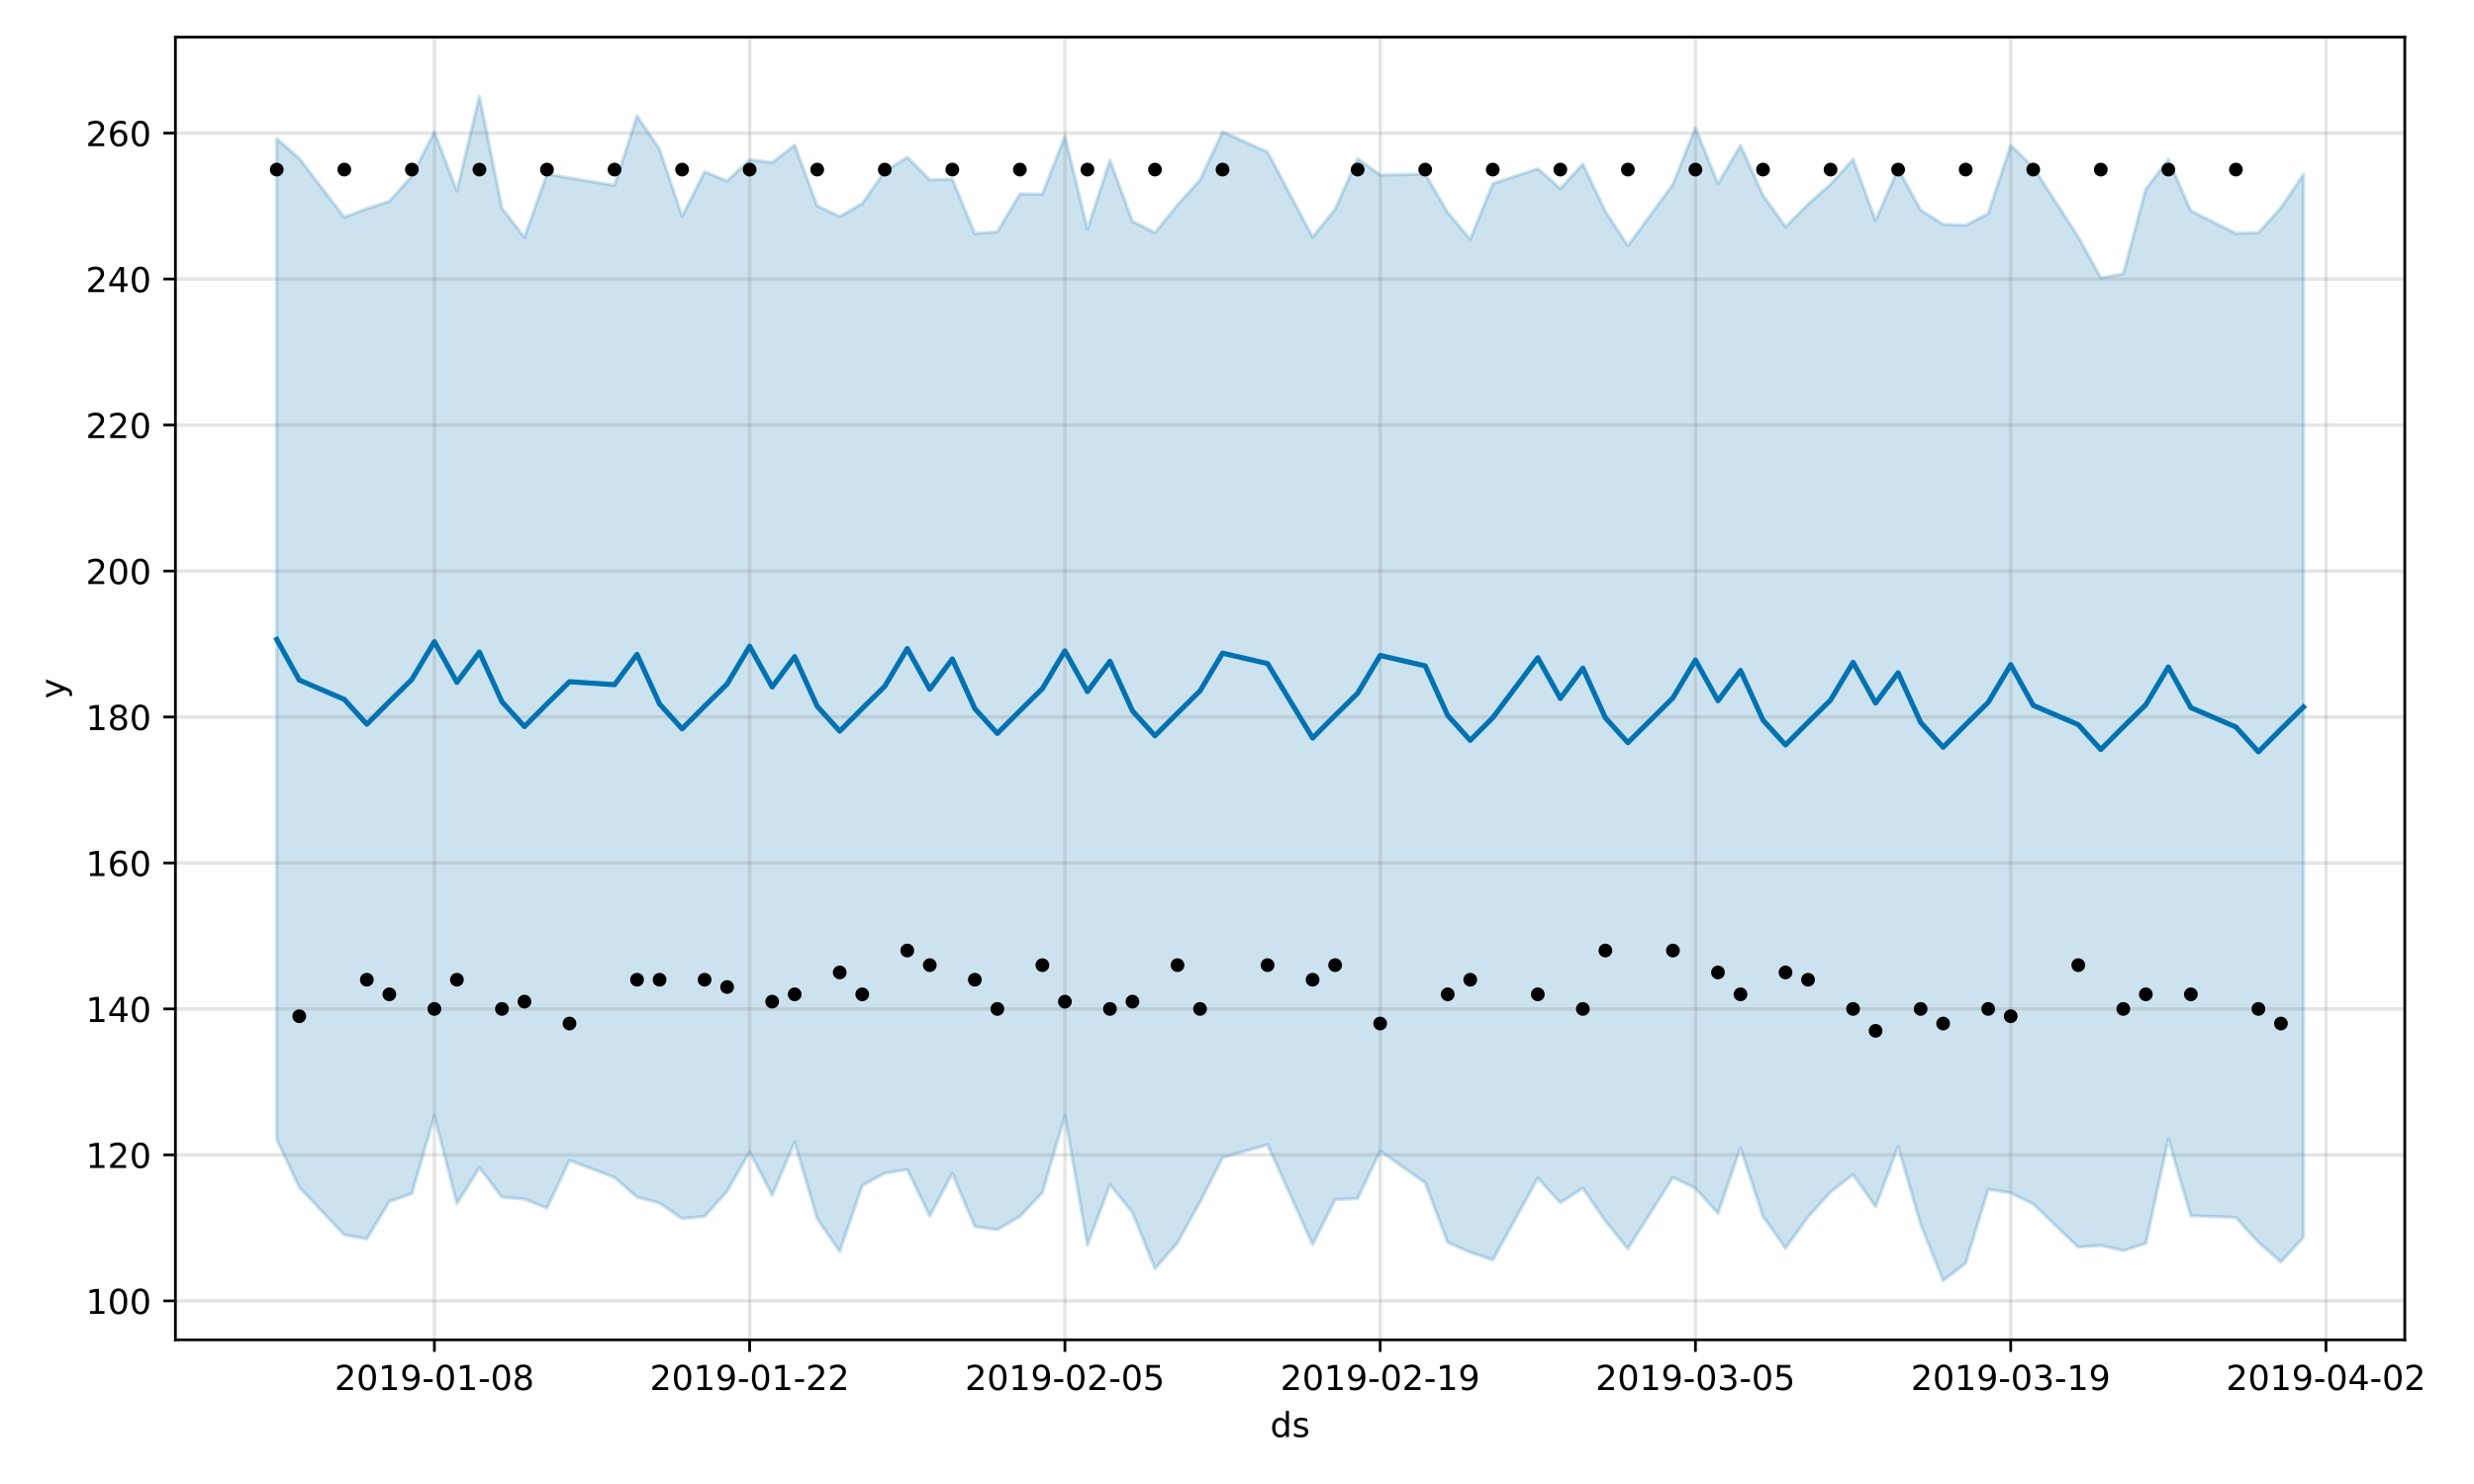 <?xml version="1.0" encoding="utf-8" standalone="no"?>
<!DOCTYPE svg PUBLIC "-//W3C//DTD SVG 1.1//EN"
  "http://www.w3.org/Graphics/SVG/1.1/DTD/svg11.dtd">
<!-- Created with matplotlib (https://matplotlib.org/) -->
<svg height="432pt" version="1.1" viewBox="0 0 720 432" width="720pt" xmlns="http://www.w3.org/2000/svg" xmlns:xlink="http://www.w3.org/1999/xlink">
 <defs>
  <style type="text/css">
*{stroke-linecap:butt;stroke-linejoin:round;}
  </style>
 </defs>
 <g id="figure_1">
  <g id="patch_1">
   <path d="M 0 432 
L 720 432 
L 720 0 
L 0 0 
z
" style="fill:#ffffff;"/>
  </g>
  <g id="axes_1">
   <g id="patch_2">
    <path d="M 51.05 390.04 
L 699.857 390.04 
L 699.857 10.8 
L 51.05 10.8 
z
" style="fill:#ffffff;"/>
   </g>
   <g id="PolyCollection_1">
    <defs>
     <path d="M 80.541 -391.604 
L 80.541 -100.313 
L 87.095 -86.362 
L 100.202 -72.493 
L 106.756 -71.381 
L 113.309 -82.217 
L 119.863 -84.52 
L 126.417 -107.214 
L 132.97 -81.649 
L 139.524 -92.088 
L 146.077 -83.52 
L 152.631 -82.914 
L 159.185 -80.309 
L 165.738 -94.218 
L 178.845 -89.233 
L 185.399 -83.5 
L 191.953 -81.789 
L 198.506 -77.283 
L 205.06 -77.9 
L 211.613 -85.185 
L 218.167 -96.727 
L 224.721 -84.095 
L 231.274 -99.553 
L 237.828 -77.267 
L 244.381 -67.694 
L 250.935 -86.873 
L 257.489 -90.461 
L 264.042 -91.534 
L 270.596 -78.035 
L 277.15 -90.414 
L 283.703 -74.929 
L 290.257 -74.033 
L 296.81 -77.867 
L 303.364 -84.863 
L 309.918 -107.246 
L 316.471 -69.577 
L 323.025 -87.109 
L 329.578 -79.041 
L 336.132 -62.666 
L 342.686 -70.251 
L 349.239 -82.09 
L 355.793 -95.007 
L 368.9 -98.789 
L 382.007 -69.705 
L 388.561 -82.778 
L 395.114 -83.108 
L 401.668 -96.937 
L 414.775 -87.651 
L 421.329 -70.3 
L 427.883 -67.461 
L 434.436 -65.23 
L 447.543 -89.034 
L 454.097 -81.862 
L 460.651 -86.091 
L 467.204 -76.563 
L 473.758 -68.482 
L 486.865 -89.254 
L 493.419 -86.085 
L 499.972 -78.787 
L 506.526 -97.88 
L 513.079 -77.884 
L 519.633 -68.642 
L 526.187 -77.724 
L 532.74 -84.997 
L 539.294 -90.042 
L 545.847 -80.707 
L 552.401 -98.252 
L 558.955 -75.637 
L 565.508 -59.198 
L 572.062 -64.288 
L 578.616 -85.76 
L 585.169 -84.761 
L 591.723 -81.503 
L 604.83 -68.921 
L 611.384 -69.453 
L 617.937 -67.937 
L 624.491 -70.043 
L 631.044 -100.442 
L 637.598 -78.106 
L 650.705 -77.573 
L 657.259 -70.365 
L 663.812 -64.629 
L 670.366 -71.769 
L 670.366 -381.214 
L 670.366 -381.214 
L 663.812 -371.506 
L 657.259 -364.239 
L 650.705 -364.059 
L 637.598 -370.643 
L 631.044 -385.594 
L 624.491 -376.929 
L 617.937 -352.271 
L 611.384 -351.067 
L 604.83 -363.044 
L 591.723 -383.319 
L 585.169 -389.679 
L 578.616 -369.821 
L 572.062 -366.431 
L 565.508 -366.688 
L 558.955 -370.878 
L 552.401 -382.875 
L 545.847 -367.816 
L 539.294 -385.604 
L 532.74 -378.344 
L 526.187 -372.564 
L 519.633 -365.977 
L 513.079 -375.159 
L 506.526 -389.651 
L 499.972 -378.511 
L 493.419 -394.793 
L 486.865 -378.328 
L 473.758 -360.464 
L 467.204 -370.469 
L 460.651 -384.226 
L 454.097 -377.105 
L 447.543 -382.889 
L 434.436 -378.533 
L 427.883 -362.371 
L 421.329 -370.117 
L 414.775 -381.305 
L 401.668 -381.03 
L 395.114 -385.805 
L 388.561 -371.1 
L 382.007 -362.971 
L 368.9 -387.722 
L 355.793 -393.644 
L 349.239 -379.59 
L 342.686 -372.375 
L 336.132 -364.238 
L 329.578 -367.566 
L 323.025 -385.363 
L 316.471 -365.235 
L 309.918 -392.349 
L 303.364 -375.463 
L 296.81 -375.536 
L 290.257 -364.516 
L 283.703 -364.023 
L 277.15 -379.797 
L 270.596 -379.671 
L 264.042 -386.223 
L 257.489 -382.092 
L 250.935 -372.739 
L 244.381 -368.975 
L 237.828 -372.06 
L 231.274 -389.74 
L 224.721 -384.671 
L 218.167 -385.526 
L 211.613 -379.289 
L 205.06 -381.994 
L 198.506 -369.029 
L 191.953 -388.558 
L 185.399 -398.234 
L 178.845 -378.027 
L 165.738 -380.194 
L 159.185 -381.345 
L 152.631 -362.895 
L 146.077 -371.361 
L 139.524 -403.962 
L 132.97 -376.357 
L 126.417 -393.615 
L 119.863 -380.761 
L 113.309 -373.369 
L 106.756 -371.265 
L 100.202 -368.757 
L 87.095 -385.864 
L 80.541 -391.604 
z
" id="m5d97f430c2" style="stroke:#0072b2;stroke-opacity:0.2;"/>
    </defs>
    <g clip-path="url(#pd8f56bfd86)">
     <use style="fill:#0072b2;fill-opacity:0.2;stroke:#0072b2;stroke-opacity:0.2;" x="0" xlink:href="#m5d97f430c2" y="432"/>
    </g>
   </g>
   <g id="matplotlib.axis_1">
    <g id="xtick_1">
     <g id="line2d_1">
      <path clip-path="url(#pd8f56bfd86)" d="M 126.417 390.04 
L 126.417 10.8 
" style="fill:none;stroke:#808080;stroke-linecap:square;stroke-opacity:0.2;"/>
     </g>
     <g id="line2d_2">
      <defs>
       <path d="M 0 0 
L 0 3.5 
" id="mf1b45f7d0b" style="stroke:#000000;stroke-width:0.8;"/>
      </defs>
      <g>
       <use style="stroke:#000000;stroke-width:0.8;" x="126.417" xlink:href="#mf1b45f7d0b" y="390.04"/>
      </g>
     </g>
     <g id="text_1">
      <!-- 2019-01-08 -->
      <defs>
       <path d="M 19.188 8.297 
L 53.609 8.297 
L 53.609 0 
L 7.328 0 
L 7.328 8.297 
Q 12.938 14.109 22.625 23.891 
Q 32.328 33.688 34.812 36.531 
Q 39.547 41.844 41.422 45.531 
Q 43.312 49.219 43.312 52.781 
Q 43.312 58.594 39.234 62.25 
Q 35.156 65.922 28.609 65.922 
Q 23.969 65.922 18.812 64.312 
Q 13.672 62.703 7.812 59.422 
L 7.812 69.391 
Q 13.766 71.781 18.938 73 
Q 24.125 74.219 28.422 74.219 
Q 39.75 74.219 46.484 68.547 
Q 53.219 62.891 53.219 53.422 
Q 53.219 48.922 51.531 44.891 
Q 49.859 40.875 45.406 35.406 
Q 44.188 33.984 37.641 27.219 
Q 31.109 20.453 19.188 8.297 
z
" id="DejaVuSans-50"/>
       <path d="M 31.781 66.406 
Q 24.172 66.406 20.328 58.906 
Q 16.5 51.422 16.5 36.375 
Q 16.5 21.391 20.328 13.891 
Q 24.172 6.391 31.781 6.391 
Q 39.453 6.391 43.281 13.891 
Q 47.125 21.391 47.125 36.375 
Q 47.125 51.422 43.281 58.906 
Q 39.453 66.406 31.781 66.406 
z
M 31.781 74.219 
Q 44.047 74.219 50.516 64.516 
Q 56.984 54.828 56.984 36.375 
Q 56.984 17.969 50.516 8.266 
Q 44.047 -1.422 31.781 -1.422 
Q 19.531 -1.422 13.062 8.266 
Q 6.594 17.969 6.594 36.375 
Q 6.594 54.828 13.062 64.516 
Q 19.531 74.219 31.781 74.219 
z
" id="DejaVuSans-48"/>
       <path d="M 12.406 8.297 
L 28.516 8.297 
L 28.516 63.922 
L 10.984 60.406 
L 10.984 69.391 
L 28.422 72.906 
L 38.281 72.906 
L 38.281 8.297 
L 54.391 8.297 
L 54.391 0 
L 12.406 0 
z
" id="DejaVuSans-49"/>
       <path d="M 10.984 1.516 
L 10.984 10.5 
Q 14.703 8.734 18.5 7.812 
Q 22.312 6.891 25.984 6.891 
Q 35.75 6.891 40.891 13.453 
Q 46.047 20.016 46.781 33.406 
Q 43.953 29.203 39.594 26.953 
Q 35.25 24.703 29.984 24.703 
Q 19.047 24.703 12.672 31.312 
Q 6.297 37.938 6.297 49.422 
Q 6.297 60.641 12.938 67.422 
Q 19.578 74.219 30.609 74.219 
Q 43.266 74.219 49.922 64.516 
Q 56.594 54.828 56.594 36.375 
Q 56.594 19.141 48.406 8.859 
Q 40.234 -1.422 26.422 -1.422 
Q 22.703 -1.422 18.891 -0.688 
Q 15.094 0.047 10.984 1.516 
z
M 30.609 32.422 
Q 37.25 32.422 41.125 36.953 
Q 45.016 41.5 45.016 49.422 
Q 45.016 57.281 41.125 61.844 
Q 37.25 66.406 30.609 66.406 
Q 23.969 66.406 20.094 61.844 
Q 16.219 57.281 16.219 49.422 
Q 16.219 41.5 20.094 36.953 
Q 23.969 32.422 30.609 32.422 
z
" id="DejaVuSans-57"/>
       <path d="M 4.891 31.391 
L 31.203 31.391 
L 31.203 23.391 
L 4.891 23.391 
z
" id="DejaVuSans-45"/>
       <path d="M 31.781 34.625 
Q 24.75 34.625 20.719 30.859 
Q 16.703 27.094 16.703 20.516 
Q 16.703 13.922 20.719 10.156 
Q 24.75 6.391 31.781 6.391 
Q 38.812 6.391 42.859 10.172 
Q 46.922 13.969 46.922 20.516 
Q 46.922 27.094 42.891 30.859 
Q 38.875 34.625 31.781 34.625 
z
M 21.922 38.812 
Q 15.578 40.375 12.031 44.719 
Q 8.5 49.078 8.5 55.328 
Q 8.5 64.062 14.719 69.141 
Q 20.953 74.219 31.781 74.219 
Q 42.672 74.219 48.875 69.141 
Q 55.078 64.062 55.078 55.328 
Q 55.078 49.078 51.531 44.719 
Q 48 40.375 41.703 38.812 
Q 48.828 37.156 52.797 32.312 
Q 56.781 27.484 56.781 20.516 
Q 56.781 9.906 50.312 4.234 
Q 43.844 -1.422 31.781 -1.422 
Q 19.734 -1.422 13.25 4.234 
Q 6.781 9.906 6.781 20.516 
Q 6.781 27.484 10.781 32.312 
Q 14.797 37.156 21.922 38.812 
z
M 18.312 54.391 
Q 18.312 48.734 21.844 45.562 
Q 25.391 42.391 31.781 42.391 
Q 38.141 42.391 41.719 45.562 
Q 45.312 48.734 45.312 54.391 
Q 45.312 60.062 41.719 63.234 
Q 38.141 66.406 31.781 66.406 
Q 25.391 66.406 21.844 63.234 
Q 18.312 60.062 18.312 54.391 
z
" id="DejaVuSans-56"/>
      </defs>
      <g transform="translate(97.359 404.638)scale(0.1 -0.1)">
       <use xlink:href="#DejaVuSans-50"/>
       <use x="63.623" xlink:href="#DejaVuSans-48"/>
       <use x="127.246" xlink:href="#DejaVuSans-49"/>
       <use x="190.869" xlink:href="#DejaVuSans-57"/>
       <use x="254.492" xlink:href="#DejaVuSans-45"/>
       <use x="290.576" xlink:href="#DejaVuSans-48"/>
       <use x="354.199" xlink:href="#DejaVuSans-49"/>
       <use x="417.822" xlink:href="#DejaVuSans-45"/>
       <use x="453.906" xlink:href="#DejaVuSans-48"/>
       <use x="517.529" xlink:href="#DejaVuSans-56"/>
      </g>
     </g>
    </g>
    <g id="xtick_2">
     <g id="line2d_3">
      <path clip-path="url(#pd8f56bfd86)" d="M 218.167 390.04 
L 218.167 10.8 
" style="fill:none;stroke:#808080;stroke-linecap:square;stroke-opacity:0.2;"/>
     </g>
     <g id="line2d_4">
      <g>
       <use style="stroke:#000000;stroke-width:0.8;" x="218.167" xlink:href="#mf1b45f7d0b" y="390.04"/>
      </g>
     </g>
     <g id="text_2">
      <!-- 2019-01-22 -->
      <g transform="translate(189.109 404.638)scale(0.1 -0.1)">
       <use xlink:href="#DejaVuSans-50"/>
       <use x="63.623" xlink:href="#DejaVuSans-48"/>
       <use x="127.246" xlink:href="#DejaVuSans-49"/>
       <use x="190.869" xlink:href="#DejaVuSans-57"/>
       <use x="254.492" xlink:href="#DejaVuSans-45"/>
       <use x="290.576" xlink:href="#DejaVuSans-48"/>
       <use x="354.199" xlink:href="#DejaVuSans-49"/>
       <use x="417.822" xlink:href="#DejaVuSans-45"/>
       <use x="453.906" xlink:href="#DejaVuSans-50"/>
       <use x="517.529" xlink:href="#DejaVuSans-50"/>
      </g>
     </g>
    </g>
    <g id="xtick_3">
     <g id="line2d_5">
      <path clip-path="url(#pd8f56bfd86)" d="M 309.918 390.04 
L 309.918 10.8 
" style="fill:none;stroke:#808080;stroke-linecap:square;stroke-opacity:0.2;"/>
     </g>
     <g id="line2d_6">
      <g>
       <use style="stroke:#000000;stroke-width:0.8;" x="309.918" xlink:href="#mf1b45f7d0b" y="390.04"/>
      </g>
     </g>
     <g id="text_3">
      <!-- 2019-02-05 -->
      <defs>
       <path d="M 10.797 72.906 
L 49.516 72.906 
L 49.516 64.594 
L 19.828 64.594 
L 19.828 46.734 
Q 21.969 47.469 24.109 47.828 
Q 26.266 48.188 28.422 48.188 
Q 40.625 48.188 47.75 41.5 
Q 54.891 34.812 54.891 23.391 
Q 54.891 11.625 47.562 5.094 
Q 40.234 -1.422 26.906 -1.422 
Q 22.312 -1.422 17.547 -0.641 
Q 12.797 0.141 7.719 1.703 
L 7.719 11.625 
Q 12.109 9.234 16.797 8.062 
Q 21.484 6.891 26.703 6.891 
Q 35.156 6.891 40.078 11.328 
Q 45.016 15.766 45.016 23.391 
Q 45.016 31 40.078 35.438 
Q 35.156 39.891 26.703 39.891 
Q 22.75 39.891 18.812 39.016 
Q 14.891 38.141 10.797 36.281 
z
" id="DejaVuSans-53"/>
      </defs>
      <g transform="translate(280.86 404.638)scale(0.1 -0.1)">
       <use xlink:href="#DejaVuSans-50"/>
       <use x="63.623" xlink:href="#DejaVuSans-48"/>
       <use x="127.246" xlink:href="#DejaVuSans-49"/>
       <use x="190.869" xlink:href="#DejaVuSans-57"/>
       <use x="254.492" xlink:href="#DejaVuSans-45"/>
       <use x="290.576" xlink:href="#DejaVuSans-48"/>
       <use x="354.199" xlink:href="#DejaVuSans-50"/>
       <use x="417.822" xlink:href="#DejaVuSans-45"/>
       <use x="453.906" xlink:href="#DejaVuSans-48"/>
       <use x="517.529" xlink:href="#DejaVuSans-53"/>
      </g>
     </g>
    </g>
    <g id="xtick_4">
     <g id="line2d_7">
      <path clip-path="url(#pd8f56bfd86)" d="M 401.668 390.04 
L 401.668 10.8 
" style="fill:none;stroke:#808080;stroke-linecap:square;stroke-opacity:0.2;"/>
     </g>
     <g id="line2d_8">
      <g>
       <use style="stroke:#000000;stroke-width:0.8;" x="401.668" xlink:href="#mf1b45f7d0b" y="390.04"/>
      </g>
     </g>
     <g id="text_4">
      <!-- 2019-02-19 -->
      <g transform="translate(372.61 404.638)scale(0.1 -0.1)">
       <use xlink:href="#DejaVuSans-50"/>
       <use x="63.623" xlink:href="#DejaVuSans-48"/>
       <use x="127.246" xlink:href="#DejaVuSans-49"/>
       <use x="190.869" xlink:href="#DejaVuSans-57"/>
       <use x="254.492" xlink:href="#DejaVuSans-45"/>
       <use x="290.576" xlink:href="#DejaVuSans-48"/>
       <use x="354.199" xlink:href="#DejaVuSans-50"/>
       <use x="417.822" xlink:href="#DejaVuSans-45"/>
       <use x="453.906" xlink:href="#DejaVuSans-49"/>
       <use x="517.529" xlink:href="#DejaVuSans-57"/>
      </g>
     </g>
    </g>
    <g id="xtick_5">
     <g id="line2d_9">
      <path clip-path="url(#pd8f56bfd86)" d="M 493.419 390.04 
L 493.419 10.8 
" style="fill:none;stroke:#808080;stroke-linecap:square;stroke-opacity:0.2;"/>
     </g>
     <g id="line2d_10">
      <g>
       <use style="stroke:#000000;stroke-width:0.8;" x="493.419" xlink:href="#mf1b45f7d0b" y="390.04"/>
      </g>
     </g>
     <g id="text_5">
      <!-- 2019-03-05 -->
      <defs>
       <path d="M 40.578 39.312 
Q 47.656 37.797 51.625 33 
Q 55.609 28.219 55.609 21.188 
Q 55.609 10.406 48.188 4.484 
Q 40.766 -1.422 27.094 -1.422 
Q 22.516 -1.422 17.656 -0.516 
Q 12.797 0.391 7.625 2.203 
L 7.625 11.719 
Q 11.719 9.328 16.594 8.109 
Q 21.484 6.891 26.812 6.891 
Q 36.078 6.891 40.938 10.547 
Q 45.797 14.203 45.797 21.188 
Q 45.797 27.641 41.281 31.266 
Q 36.766 34.906 28.719 34.906 
L 20.219 34.906 
L 20.219 43.016 
L 29.109 43.016 
Q 36.375 43.016 40.234 45.922 
Q 44.094 48.828 44.094 54.297 
Q 44.094 59.906 40.109 62.906 
Q 36.141 65.922 28.719 65.922 
Q 24.656 65.922 20.016 65.031 
Q 15.375 64.156 9.812 62.312 
L 9.812 71.094 
Q 15.438 72.656 20.344 73.438 
Q 25.25 74.219 29.594 74.219 
Q 40.828 74.219 47.359 69.109 
Q 53.906 64.016 53.906 55.328 
Q 53.906 49.266 50.438 45.094 
Q 46.969 40.922 40.578 39.312 
z
" id="DejaVuSans-51"/>
      </defs>
      <g transform="translate(464.361 404.638)scale(0.1 -0.1)">
       <use xlink:href="#DejaVuSans-50"/>
       <use x="63.623" xlink:href="#DejaVuSans-48"/>
       <use x="127.246" xlink:href="#DejaVuSans-49"/>
       <use x="190.869" xlink:href="#DejaVuSans-57"/>
       <use x="254.492" xlink:href="#DejaVuSans-45"/>
       <use x="290.576" xlink:href="#DejaVuSans-48"/>
       <use x="354.199" xlink:href="#DejaVuSans-51"/>
       <use x="417.822" xlink:href="#DejaVuSans-45"/>
       <use x="453.906" xlink:href="#DejaVuSans-48"/>
       <use x="517.529" xlink:href="#DejaVuSans-53"/>
      </g>
     </g>
    </g>
    <g id="xtick_6">
     <g id="line2d_11">
      <path clip-path="url(#pd8f56bfd86)" d="M 585.169 390.04 
L 585.169 10.8 
" style="fill:none;stroke:#808080;stroke-linecap:square;stroke-opacity:0.2;"/>
     </g>
     <g id="line2d_12">
      <g>
       <use style="stroke:#000000;stroke-width:0.8;" x="585.169" xlink:href="#mf1b45f7d0b" y="390.04"/>
      </g>
     </g>
     <g id="text_6">
      <!-- 2019-03-19 -->
      <g transform="translate(556.111 404.638)scale(0.1 -0.1)">
       <use xlink:href="#DejaVuSans-50"/>
       <use x="63.623" xlink:href="#DejaVuSans-48"/>
       <use x="127.246" xlink:href="#DejaVuSans-49"/>
       <use x="190.869" xlink:href="#DejaVuSans-57"/>
       <use x="254.492" xlink:href="#DejaVuSans-45"/>
       <use x="290.576" xlink:href="#DejaVuSans-48"/>
       <use x="354.199" xlink:href="#DejaVuSans-51"/>
       <use x="417.822" xlink:href="#DejaVuSans-45"/>
       <use x="453.906" xlink:href="#DejaVuSans-49"/>
       <use x="517.529" xlink:href="#DejaVuSans-57"/>
      </g>
     </g>
    </g>
    <g id="xtick_7">
     <g id="line2d_13">
      <path clip-path="url(#pd8f56bfd86)" d="M 676.92 390.04 
L 676.92 10.8 
" style="fill:none;stroke:#808080;stroke-linecap:square;stroke-opacity:0.2;"/>
     </g>
     <g id="line2d_14">
      <g>
       <use style="stroke:#000000;stroke-width:0.8;" x="676.92" xlink:href="#mf1b45f7d0b" y="390.04"/>
      </g>
     </g>
     <g id="text_7">
      <!-- 2019-04-02 -->
      <defs>
       <path d="M 37.797 64.312 
L 12.891 25.391 
L 37.797 25.391 
z
M 35.203 72.906 
L 47.609 72.906 
L 47.609 25.391 
L 58.016 25.391 
L 58.016 17.188 
L 47.609 17.188 
L 47.609 0 
L 37.797 0 
L 37.797 17.188 
L 4.891 17.188 
L 4.891 26.703 
z
" id="DejaVuSans-52"/>
      </defs>
      <g transform="translate(647.862 404.638)scale(0.1 -0.1)">
       <use xlink:href="#DejaVuSans-50"/>
       <use x="63.623" xlink:href="#DejaVuSans-48"/>
       <use x="127.246" xlink:href="#DejaVuSans-49"/>
       <use x="190.869" xlink:href="#DejaVuSans-57"/>
       <use x="254.492" xlink:href="#DejaVuSans-45"/>
       <use x="290.576" xlink:href="#DejaVuSans-48"/>
       <use x="354.199" xlink:href="#DejaVuSans-52"/>
       <use x="417.822" xlink:href="#DejaVuSans-45"/>
       <use x="453.906" xlink:href="#DejaVuSans-48"/>
       <use x="517.529" xlink:href="#DejaVuSans-50"/>
      </g>
     </g>
    </g>
    <g id="text_8">
     <!-- ds -->
     <defs>
      <path d="M 45.406 46.391 
L 45.406 75.984 
L 54.391 75.984 
L 54.391 0 
L 45.406 0 
L 45.406 8.203 
Q 42.578 3.328 38.25 0.953 
Q 33.938 -1.422 27.875 -1.422 
Q 17.969 -1.422 11.734 6.484 
Q 5.516 14.406 5.516 27.297 
Q 5.516 40.188 11.734 48.094 
Q 17.969 56 27.875 56 
Q 33.938 56 38.25 53.625 
Q 42.578 51.266 45.406 46.391 
z
M 14.797 27.297 
Q 14.797 17.391 18.875 11.75 
Q 22.953 6.109 30.078 6.109 
Q 37.203 6.109 41.297 11.75 
Q 45.406 17.391 45.406 27.297 
Q 45.406 37.203 41.297 42.844 
Q 37.203 48.484 30.078 48.484 
Q 22.953 48.484 18.875 42.844 
Q 14.797 37.203 14.797 27.297 
z
" id="DejaVuSans-100"/>
      <path d="M 44.281 53.078 
L 44.281 44.578 
Q 40.484 46.531 36.375 47.5 
Q 32.281 48.484 27.875 48.484 
Q 21.188 48.484 17.844 46.438 
Q 14.5 44.391 14.5 40.281 
Q 14.5 37.156 16.891 35.375 
Q 19.281 33.594 26.516 31.984 
L 29.594 31.297 
Q 39.156 29.25 43.188 25.516 
Q 47.219 21.781 47.219 15.094 
Q 47.219 7.469 41.188 3.016 
Q 35.156 -1.422 24.609 -1.422 
Q 20.219 -1.422 15.453 -0.562 
Q 10.688 0.297 5.422 2 
L 5.422 11.281 
Q 10.406 8.688 15.234 7.391 
Q 20.062 6.109 24.812 6.109 
Q 31.156 6.109 34.562 8.281 
Q 37.984 10.453 37.984 14.406 
Q 37.984 18.062 35.516 20.016 
Q 33.062 21.969 24.703 23.781 
L 21.578 24.516 
Q 13.234 26.266 9.516 29.906 
Q 5.812 33.547 5.812 39.891 
Q 5.812 47.609 11.281 51.797 
Q 16.75 56 26.812 56 
Q 31.781 56 36.172 55.266 
Q 40.578 54.547 44.281 53.078 
z
" id="DejaVuSans-115"/>
     </defs>
     <g transform="translate(369.675 418.317)scale(0.1 -0.1)">
      <use xlink:href="#DejaVuSans-100"/>
      <use x="63.477" xlink:href="#DejaVuSans-115"/>
     </g>
    </g>
   </g>
   <g id="matplotlib.axis_2">
    <g id="ytick_1">
     <g id="line2d_15">
      <path clip-path="url(#pd8f56bfd86)" d="M 51.05 378.691 
L 699.857 378.691 
" style="fill:none;stroke:#808080;stroke-linecap:square;stroke-opacity:0.2;"/>
     </g>
     <g id="line2d_16">
      <defs>
       <path d="M 0 0 
L -3.5 0 
" id="m4df2b527a4" style="stroke:#000000;stroke-width:0.8;"/>
      </defs>
      <g>
       <use style="stroke:#000000;stroke-width:0.8;" x="51.05" xlink:href="#m4df2b527a4" y="378.691"/>
      </g>
     </g>
     <g id="text_9">
      <!-- 100 -->
      <g transform="translate(24.962 382.49)scale(0.1 -0.1)">
       <use xlink:href="#DejaVuSans-49"/>
       <use x="63.623" xlink:href="#DejaVuSans-48"/>
       <use x="127.246" xlink:href="#DejaVuSans-48"/>
      </g>
     </g>
    </g>
    <g id="ytick_2">
     <g id="line2d_17">
      <path clip-path="url(#pd8f56bfd86)" d="M 51.05 336.197 
L 699.857 336.197 
" style="fill:none;stroke:#808080;stroke-linecap:square;stroke-opacity:0.2;"/>
     </g>
     <g id="line2d_18">
      <g>
       <use style="stroke:#000000;stroke-width:0.8;" x="51.05" xlink:href="#m4df2b527a4" y="336.197"/>
      </g>
     </g>
     <g id="text_10">
      <!-- 120 -->
      <g transform="translate(24.962 339.997)scale(0.1 -0.1)">
       <use xlink:href="#DejaVuSans-49"/>
       <use x="63.623" xlink:href="#DejaVuSans-50"/>
       <use x="127.246" xlink:href="#DejaVuSans-48"/>
      </g>
     </g>
    </g>
    <g id="ytick_3">
     <g id="line2d_19">
      <path clip-path="url(#pd8f56bfd86)" d="M 51.05 293.704 
L 699.857 293.704 
" style="fill:none;stroke:#808080;stroke-linecap:square;stroke-opacity:0.2;"/>
     </g>
     <g id="line2d_20">
      <g>
       <use style="stroke:#000000;stroke-width:0.8;" x="51.05" xlink:href="#m4df2b527a4" y="293.704"/>
      </g>
     </g>
     <g id="text_11">
      <!-- 140 -->
      <g transform="translate(24.962 297.503)scale(0.1 -0.1)">
       <use xlink:href="#DejaVuSans-49"/>
       <use x="63.623" xlink:href="#DejaVuSans-52"/>
       <use x="127.246" xlink:href="#DejaVuSans-48"/>
      </g>
     </g>
    </g>
    <g id="ytick_4">
     <g id="line2d_21">
      <path clip-path="url(#pd8f56bfd86)" d="M 51.05 251.211 
L 699.857 251.211 
" style="fill:none;stroke:#808080;stroke-linecap:square;stroke-opacity:0.2;"/>
     </g>
     <g id="line2d_22">
      <g>
       <use style="stroke:#000000;stroke-width:0.8;" x="51.05" xlink:href="#m4df2b527a4" y="251.211"/>
      </g>
     </g>
     <g id="text_12">
      <!-- 160 -->
      <defs>
       <path d="M 33.016 40.375 
Q 26.375 40.375 22.484 35.828 
Q 18.609 31.297 18.609 23.391 
Q 18.609 15.531 22.484 10.953 
Q 26.375 6.391 33.016 6.391 
Q 39.656 6.391 43.531 10.953 
Q 47.406 15.531 47.406 23.391 
Q 47.406 31.297 43.531 35.828 
Q 39.656 40.375 33.016 40.375 
z
M 52.594 71.297 
L 52.594 62.312 
Q 48.875 64.062 45.094 64.984 
Q 41.312 65.922 37.594 65.922 
Q 27.828 65.922 22.672 59.328 
Q 17.531 52.734 16.797 39.406 
Q 19.672 43.656 24.016 45.922 
Q 28.375 48.188 33.594 48.188 
Q 44.578 48.188 50.953 41.516 
Q 57.328 34.859 57.328 23.391 
Q 57.328 12.156 50.688 5.359 
Q 44.047 -1.422 33.016 -1.422 
Q 20.359 -1.422 13.672 8.266 
Q 6.984 17.969 6.984 36.375 
Q 6.984 53.656 15.188 63.938 
Q 23.391 74.219 37.203 74.219 
Q 40.922 74.219 44.703 73.484 
Q 48.484 72.75 52.594 71.297 
z
" id="DejaVuSans-54"/>
      </defs>
      <g transform="translate(24.962 255.01)scale(0.1 -0.1)">
       <use xlink:href="#DejaVuSans-49"/>
       <use x="63.623" xlink:href="#DejaVuSans-54"/>
       <use x="127.246" xlink:href="#DejaVuSans-48"/>
      </g>
     </g>
    </g>
    <g id="ytick_5">
     <g id="line2d_23">
      <path clip-path="url(#pd8f56bfd86)" d="M 51.05 208.717 
L 699.857 208.717 
" style="fill:none;stroke:#808080;stroke-linecap:square;stroke-opacity:0.2;"/>
     </g>
     <g id="line2d_24">
      <g>
       <use style="stroke:#000000;stroke-width:0.8;" x="51.05" xlink:href="#m4df2b527a4" y="208.717"/>
      </g>
     </g>
     <g id="text_13">
      <!-- 180 -->
      <g transform="translate(24.962 212.517)scale(0.1 -0.1)">
       <use xlink:href="#DejaVuSans-49"/>
       <use x="63.623" xlink:href="#DejaVuSans-56"/>
       <use x="127.246" xlink:href="#DejaVuSans-48"/>
      </g>
     </g>
    </g>
    <g id="ytick_6">
     <g id="line2d_25">
      <path clip-path="url(#pd8f56bfd86)" d="M 51.05 166.224 
L 699.857 166.224 
" style="fill:none;stroke:#808080;stroke-linecap:square;stroke-opacity:0.2;"/>
     </g>
     <g id="line2d_26">
      <g>
       <use style="stroke:#000000;stroke-width:0.8;" x="51.05" xlink:href="#m4df2b527a4" y="166.224"/>
      </g>
     </g>
     <g id="text_14">
      <!-- 200 -->
      <g transform="translate(24.962 170.023)scale(0.1 -0.1)">
       <use xlink:href="#DejaVuSans-50"/>
       <use x="63.623" xlink:href="#DejaVuSans-48"/>
       <use x="127.246" xlink:href="#DejaVuSans-48"/>
      </g>
     </g>
    </g>
    <g id="ytick_7">
     <g id="line2d_27">
      <path clip-path="url(#pd8f56bfd86)" d="M 51.05 123.731 
L 699.857 123.731 
" style="fill:none;stroke:#808080;stroke-linecap:square;stroke-opacity:0.2;"/>
     </g>
     <g id="line2d_28">
      <g>
       <use style="stroke:#000000;stroke-width:0.8;" x="51.05" xlink:href="#m4df2b527a4" y="123.731"/>
      </g>
     </g>
     <g id="text_15">
      <!-- 220 -->
      <g transform="translate(24.962 127.53)scale(0.1 -0.1)">
       <use xlink:href="#DejaVuSans-50"/>
       <use x="63.623" xlink:href="#DejaVuSans-50"/>
       <use x="127.246" xlink:href="#DejaVuSans-48"/>
      </g>
     </g>
    </g>
    <g id="ytick_8">
     <g id="line2d_29">
      <path clip-path="url(#pd8f56bfd86)" d="M 51.05 81.238 
L 699.857 81.238 
" style="fill:none;stroke:#808080;stroke-linecap:square;stroke-opacity:0.2;"/>
     </g>
     <g id="line2d_30">
      <g>
       <use style="stroke:#000000;stroke-width:0.8;" x="51.05" xlink:href="#m4df2b527a4" y="81.238"/>
      </g>
     </g>
     <g id="text_16">
      <!-- 240 -->
      <g transform="translate(24.962 85.037)scale(0.1 -0.1)">
       <use xlink:href="#DejaVuSans-50"/>
       <use x="63.623" xlink:href="#DejaVuSans-52"/>
       <use x="127.246" xlink:href="#DejaVuSans-48"/>
      </g>
     </g>
    </g>
    <g id="ytick_9">
     <g id="line2d_31">
      <path clip-path="url(#pd8f56bfd86)" d="M 51.05 38.744 
L 699.857 38.744 
" style="fill:none;stroke:#808080;stroke-linecap:square;stroke-opacity:0.2;"/>
     </g>
     <g id="line2d_32">
      <g>
       <use style="stroke:#000000;stroke-width:0.8;" x="51.05" xlink:href="#m4df2b527a4" y="38.744"/>
      </g>
     </g>
     <g id="text_17">
      <!-- 260 -->
      <g transform="translate(24.962 42.544)scale(0.1 -0.1)">
       <use xlink:href="#DejaVuSans-50"/>
       <use x="63.623" xlink:href="#DejaVuSans-54"/>
       <use x="127.246" xlink:href="#DejaVuSans-48"/>
      </g>
     </g>
    </g>
    <g id="text_18">
     <!-- y -->
     <defs>
      <path d="M 32.172 -5.078 
Q 28.375 -14.844 24.75 -17.812 
Q 21.141 -20.797 15.094 -20.797 
L 7.906 -20.797 
L 7.906 -13.281 
L 13.188 -13.281 
Q 16.891 -13.281 18.938 -11.516 
Q 21 -9.766 23.484 -3.219 
L 25.094 0.875 
L 2.984 54.688 
L 12.5 54.688 
L 29.594 11.922 
L 46.688 54.688 
L 56.203 54.688 
z
" id="DejaVuSans-121"/>
     </defs>
     <g transform="translate(18.883 203.379)rotate(-90)scale(0.1 -0.1)">
      <use xlink:href="#DejaVuSans-121"/>
     </g>
    </g>
   </g>
   <g id="line2d_33">
    <defs>
     <path d="M 0 1.5 
C 0.398 1.5 0.779 1.342 1.061 1.061 
C 1.342 0.779 1.5 0.398 1.5 0 
C 1.5 -0.398 1.342 -0.779 1.061 -1.061 
C 0.779 -1.342 0.398 -1.5 0 -1.5 
C -0.398 -1.5 -0.779 -1.342 -1.061 -1.061 
C -1.342 -0.779 -1.5 -0.398 -1.5 0 
C -1.5 0.398 -1.342 0.779 -1.061 1.061 
C -0.779 1.342 -0.398 1.5 0 1.5 
z
" id="m79597cb85f" style="stroke:#000000;"/>
    </defs>
    <g clip-path="url(#pd8f56bfd86)">
     <use style="stroke:#000000;" x="80.541" xlink:href="#m79597cb85f" y="49.368"/>
     <use style="stroke:#000000;" x="87.095" xlink:href="#m79597cb85f" y="295.829"/>
     <use style="stroke:#000000;" x="100.202" xlink:href="#m79597cb85f" y="49.368"/>
     <use style="stroke:#000000;" x="106.756" xlink:href="#m79597cb85f" y="285.205"/>
     <use style="stroke:#000000;" x="113.309" xlink:href="#m79597cb85f" y="289.455"/>
     <use style="stroke:#000000;" x="119.863" xlink:href="#m79597cb85f" y="49.368"/>
     <use style="stroke:#000000;" x="126.417" xlink:href="#m79597cb85f" y="293.704"/>
     <use style="stroke:#000000;" x="132.97" xlink:href="#m79597cb85f" y="285.205"/>
     <use style="stroke:#000000;" x="139.524" xlink:href="#m79597cb85f" y="49.368"/>
     <use style="stroke:#000000;" x="146.077" xlink:href="#m79597cb85f" y="293.704"/>
     <use style="stroke:#000000;" x="152.631" xlink:href="#m79597cb85f" y="291.579"/>
     <use style="stroke:#000000;" x="159.185" xlink:href="#m79597cb85f" y="49.368"/>
     <use style="stroke:#000000;" x="165.738" xlink:href="#m79597cb85f" y="297.953"/>
     <use style="stroke:#000000;" x="178.845" xlink:href="#m79597cb85f" y="49.368"/>
     <use style="stroke:#000000;" x="185.399" xlink:href="#m79597cb85f" y="285.205"/>
     <use style="stroke:#000000;" x="191.953" xlink:href="#m79597cb85f" y="285.205"/>
     <use style="stroke:#000000;" x="198.506" xlink:href="#m79597cb85f" y="49.368"/>
     <use style="stroke:#000000;" x="205.06" xlink:href="#m79597cb85f" y="285.205"/>
     <use style="stroke:#000000;" x="211.613" xlink:href="#m79597cb85f" y="287.33"/>
     <use style="stroke:#000000;" x="218.167" xlink:href="#m79597cb85f" y="49.368"/>
     <use style="stroke:#000000;" x="224.721" xlink:href="#m79597cb85f" y="291.579"/>
     <use style="stroke:#000000;" x="231.274" xlink:href="#m79597cb85f" y="289.455"/>
     <use style="stroke:#000000;" x="237.828" xlink:href="#m79597cb85f" y="49.368"/>
     <use style="stroke:#000000;" x="244.381" xlink:href="#m79597cb85f" y="283.081"/>
     <use style="stroke:#000000;" x="250.935" xlink:href="#m79597cb85f" y="289.455"/>
     <use style="stroke:#000000;" x="257.489" xlink:href="#m79597cb85f" y="49.368"/>
     <use style="stroke:#000000;" x="264.042" xlink:href="#m79597cb85f" y="276.707"/>
     <use style="stroke:#000000;" x="270.596" xlink:href="#m79597cb85f" y="280.956"/>
     <use style="stroke:#000000;" x="277.15" xlink:href="#m79597cb85f" y="49.368"/>
     <use style="stroke:#000000;" x="283.703" xlink:href="#m79597cb85f" y="285.205"/>
     <use style="stroke:#000000;" x="290.257" xlink:href="#m79597cb85f" y="293.704"/>
     <use style="stroke:#000000;" x="296.81" xlink:href="#m79597cb85f" y="49.368"/>
     <use style="stroke:#000000;" x="303.364" xlink:href="#m79597cb85f" y="280.956"/>
     <use style="stroke:#000000;" x="309.918" xlink:href="#m79597cb85f" y="291.579"/>
     <use style="stroke:#000000;" x="316.471" xlink:href="#m79597cb85f" y="49.368"/>
     <use style="stroke:#000000;" x="323.025" xlink:href="#m79597cb85f" y="293.704"/>
     <use style="stroke:#000000;" x="329.578" xlink:href="#m79597cb85f" y="291.579"/>
     <use style="stroke:#000000;" x="336.132" xlink:href="#m79597cb85f" y="49.368"/>
     <use style="stroke:#000000;" x="342.686" xlink:href="#m79597cb85f" y="280.956"/>
     <use style="stroke:#000000;" x="349.239" xlink:href="#m79597cb85f" y="293.704"/>
     <use style="stroke:#000000;" x="355.793" xlink:href="#m79597cb85f" y="49.368"/>
     <use style="stroke:#000000;" x="368.9" xlink:href="#m79597cb85f" y="280.956"/>
     <use style="stroke:#000000;" x="382.007" xlink:href="#m79597cb85f" y="285.205"/>
     <use style="stroke:#000000;" x="388.561" xlink:href="#m79597cb85f" y="280.956"/>
     <use style="stroke:#000000;" x="395.114" xlink:href="#m79597cb85f" y="49.368"/>
     <use style="stroke:#000000;" x="401.668" xlink:href="#m79597cb85f" y="297.953"/>
     <use style="stroke:#000000;" x="414.775" xlink:href="#m79597cb85f" y="49.368"/>
     <use style="stroke:#000000;" x="421.329" xlink:href="#m79597cb85f" y="289.455"/>
     <use style="stroke:#000000;" x="427.883" xlink:href="#m79597cb85f" y="285.205"/>
     <use style="stroke:#000000;" x="434.436" xlink:href="#m79597cb85f" y="49.368"/>
     <use style="stroke:#000000;" x="447.543" xlink:href="#m79597cb85f" y="289.455"/>
     <use style="stroke:#000000;" x="454.097" xlink:href="#m79597cb85f" y="49.368"/>
     <use style="stroke:#000000;" x="460.651" xlink:href="#m79597cb85f" y="293.704"/>
     <use style="stroke:#000000;" x="467.204" xlink:href="#m79597cb85f" y="276.707"/>
     <use style="stroke:#000000;" x="473.758" xlink:href="#m79597cb85f" y="49.368"/>
     <use style="stroke:#000000;" x="486.865" xlink:href="#m79597cb85f" y="276.707"/>
     <use style="stroke:#000000;" x="493.419" xlink:href="#m79597cb85f" y="49.368"/>
     <use style="stroke:#000000;" x="499.972" xlink:href="#m79597cb85f" y="283.081"/>
     <use style="stroke:#000000;" x="506.526" xlink:href="#m79597cb85f" y="289.455"/>
     <use style="stroke:#000000;" x="513.079" xlink:href="#m79597cb85f" y="49.368"/>
     <use style="stroke:#000000;" x="519.633" xlink:href="#m79597cb85f" y="283.081"/>
     <use style="stroke:#000000;" x="526.187" xlink:href="#m79597cb85f" y="285.205"/>
     <use style="stroke:#000000;" x="532.74" xlink:href="#m79597cb85f" y="49.368"/>
     <use style="stroke:#000000;" x="539.294" xlink:href="#m79597cb85f" y="293.704"/>
     <use style="stroke:#000000;" x="545.847" xlink:href="#m79597cb85f" y="300.078"/>
     <use style="stroke:#000000;" x="552.401" xlink:href="#m79597cb85f" y="49.368"/>
     <use style="stroke:#000000;" x="558.955" xlink:href="#m79597cb85f" y="293.704"/>
     <use style="stroke:#000000;" x="565.508" xlink:href="#m79597cb85f" y="297.953"/>
     <use style="stroke:#000000;" x="572.062" xlink:href="#m79597cb85f" y="49.368"/>
     <use style="stroke:#000000;" x="578.616" xlink:href="#m79597cb85f" y="293.704"/>
     <use style="stroke:#000000;" x="585.169" xlink:href="#m79597cb85f" y="295.829"/>
     <use style="stroke:#000000;" x="591.723" xlink:href="#m79597cb85f" y="49.368"/>
     <use style="stroke:#000000;" x="604.83" xlink:href="#m79597cb85f" y="280.956"/>
     <use style="stroke:#000000;" x="611.384" xlink:href="#m79597cb85f" y="49.368"/>
     <use style="stroke:#000000;" x="617.937" xlink:href="#m79597cb85f" y="293.704"/>
     <use style="stroke:#000000;" x="624.491" xlink:href="#m79597cb85f" y="289.455"/>
     <use style="stroke:#000000;" x="631.044" xlink:href="#m79597cb85f" y="49.368"/>
     <use style="stroke:#000000;" x="637.598" xlink:href="#m79597cb85f" y="289.455"/>
     <use style="stroke:#000000;" x="650.705" xlink:href="#m79597cb85f" y="49.368"/>
     <use style="stroke:#000000;" x="657.259" xlink:href="#m79597cb85f" y="293.704"/>
     <use style="stroke:#000000;" x="663.812" xlink:href="#m79597cb85f" y="297.953"/>
    </g>
   </g>
   <g id="line2d_34">
    <path clip-path="url(#pd8f56bfd86)" d="M 80.541 186.121 
L 87.095 197.966 
L 100.202 203.594 
L 106.756 210.828 
L 113.309 204.239 
L 119.863 197.783 
L 126.417 186.79 
L 132.97 198.635 
L 139.524 189.821 
L 146.077 204.263 
L 152.631 211.498 
L 159.185 204.908 
L 165.738 198.453 
L 178.845 199.305 
L 185.399 190.491 
L 191.953 204.933 
L 198.506 212.168 
L 205.06 205.578 
L 211.613 199.122 
L 218.167 188.129 
L 224.721 199.975 
L 231.274 191.16 
L 237.828 205.603 
L 244.381 212.837 
L 250.935 206.247 
L 257.489 199.792 
L 264.042 188.799 
L 270.596 200.644 
L 277.15 191.83 
L 283.703 206.272 
L 290.257 213.507 
L 296.81 206.917 
L 303.364 200.462 
L 309.918 189.469 
L 316.471 201.314 
L 323.025 192.499 
L 329.578 206.942 
L 336.132 214.176 
L 342.686 207.587 
L 349.239 201.131 
L 355.793 190.138 
L 368.9 193.169 
L 382.007 214.846 
L 388.561 208.256 
L 395.114 201.801 
L 401.668 190.808 
L 414.775 193.838 
L 421.329 208.281 
L 427.883 215.516 
L 434.436 208.926 
L 447.543 191.477 
L 454.097 203.322 
L 460.651 194.508 
L 467.204 208.95 
L 473.758 216.185 
L 486.865 203.14 
L 493.419 192.147 
L 499.972 203.992 
L 506.526 195.178 
L 513.079 209.62 
L 519.633 216.855 
L 526.187 210.265 
L 532.74 203.809 
L 539.294 192.816 
L 545.847 204.662 
L 552.401 195.847 
L 558.955 210.29 
L 565.508 217.524 
L 572.062 210.934 
L 578.616 204.479 
L 585.169 193.486 
L 591.723 205.331 
L 604.83 210.959 
L 611.384 218.194 
L 617.937 211.604 
L 624.491 205.149 
L 631.044 194.156 
L 637.598 206.001 
L 650.705 211.629 
L 657.259 218.863 
L 663.812 212.274 
L 670.366 205.818 
" style="fill:none;stroke:#0072b2;stroke-linecap:square;stroke-width:1.5;"/>
   </g>
   <g id="patch_3">
    <path d="M 51.05 390.04 
L 51.05 10.8 
" style="fill:none;stroke:#000000;stroke-linecap:square;stroke-linejoin:miter;stroke-width:0.8;"/>
   </g>
   <g id="patch_4">
    <path d="M 699.857 390.04 
L 699.857 10.8 
" style="fill:none;stroke:#000000;stroke-linecap:square;stroke-linejoin:miter;stroke-width:0.8;"/>
   </g>
   <g id="patch_5">
    <path d="M 51.05 390.04 
L 699.857 390.04 
" style="fill:none;stroke:#000000;stroke-linecap:square;stroke-linejoin:miter;stroke-width:0.8;"/>
   </g>
   <g id="patch_6">
    <path d="M 51.05 10.8 
L 699.857 10.8 
" style="fill:none;stroke:#000000;stroke-linecap:square;stroke-linejoin:miter;stroke-width:0.8;"/>
   </g>
  </g>
 </g>
 <defs>
  <clipPath id="pd8f56bfd86">
   <rect height="379.24" width="648.807" x="51.05" y="10.8"/>
  </clipPath>
 </defs>
</svg>
